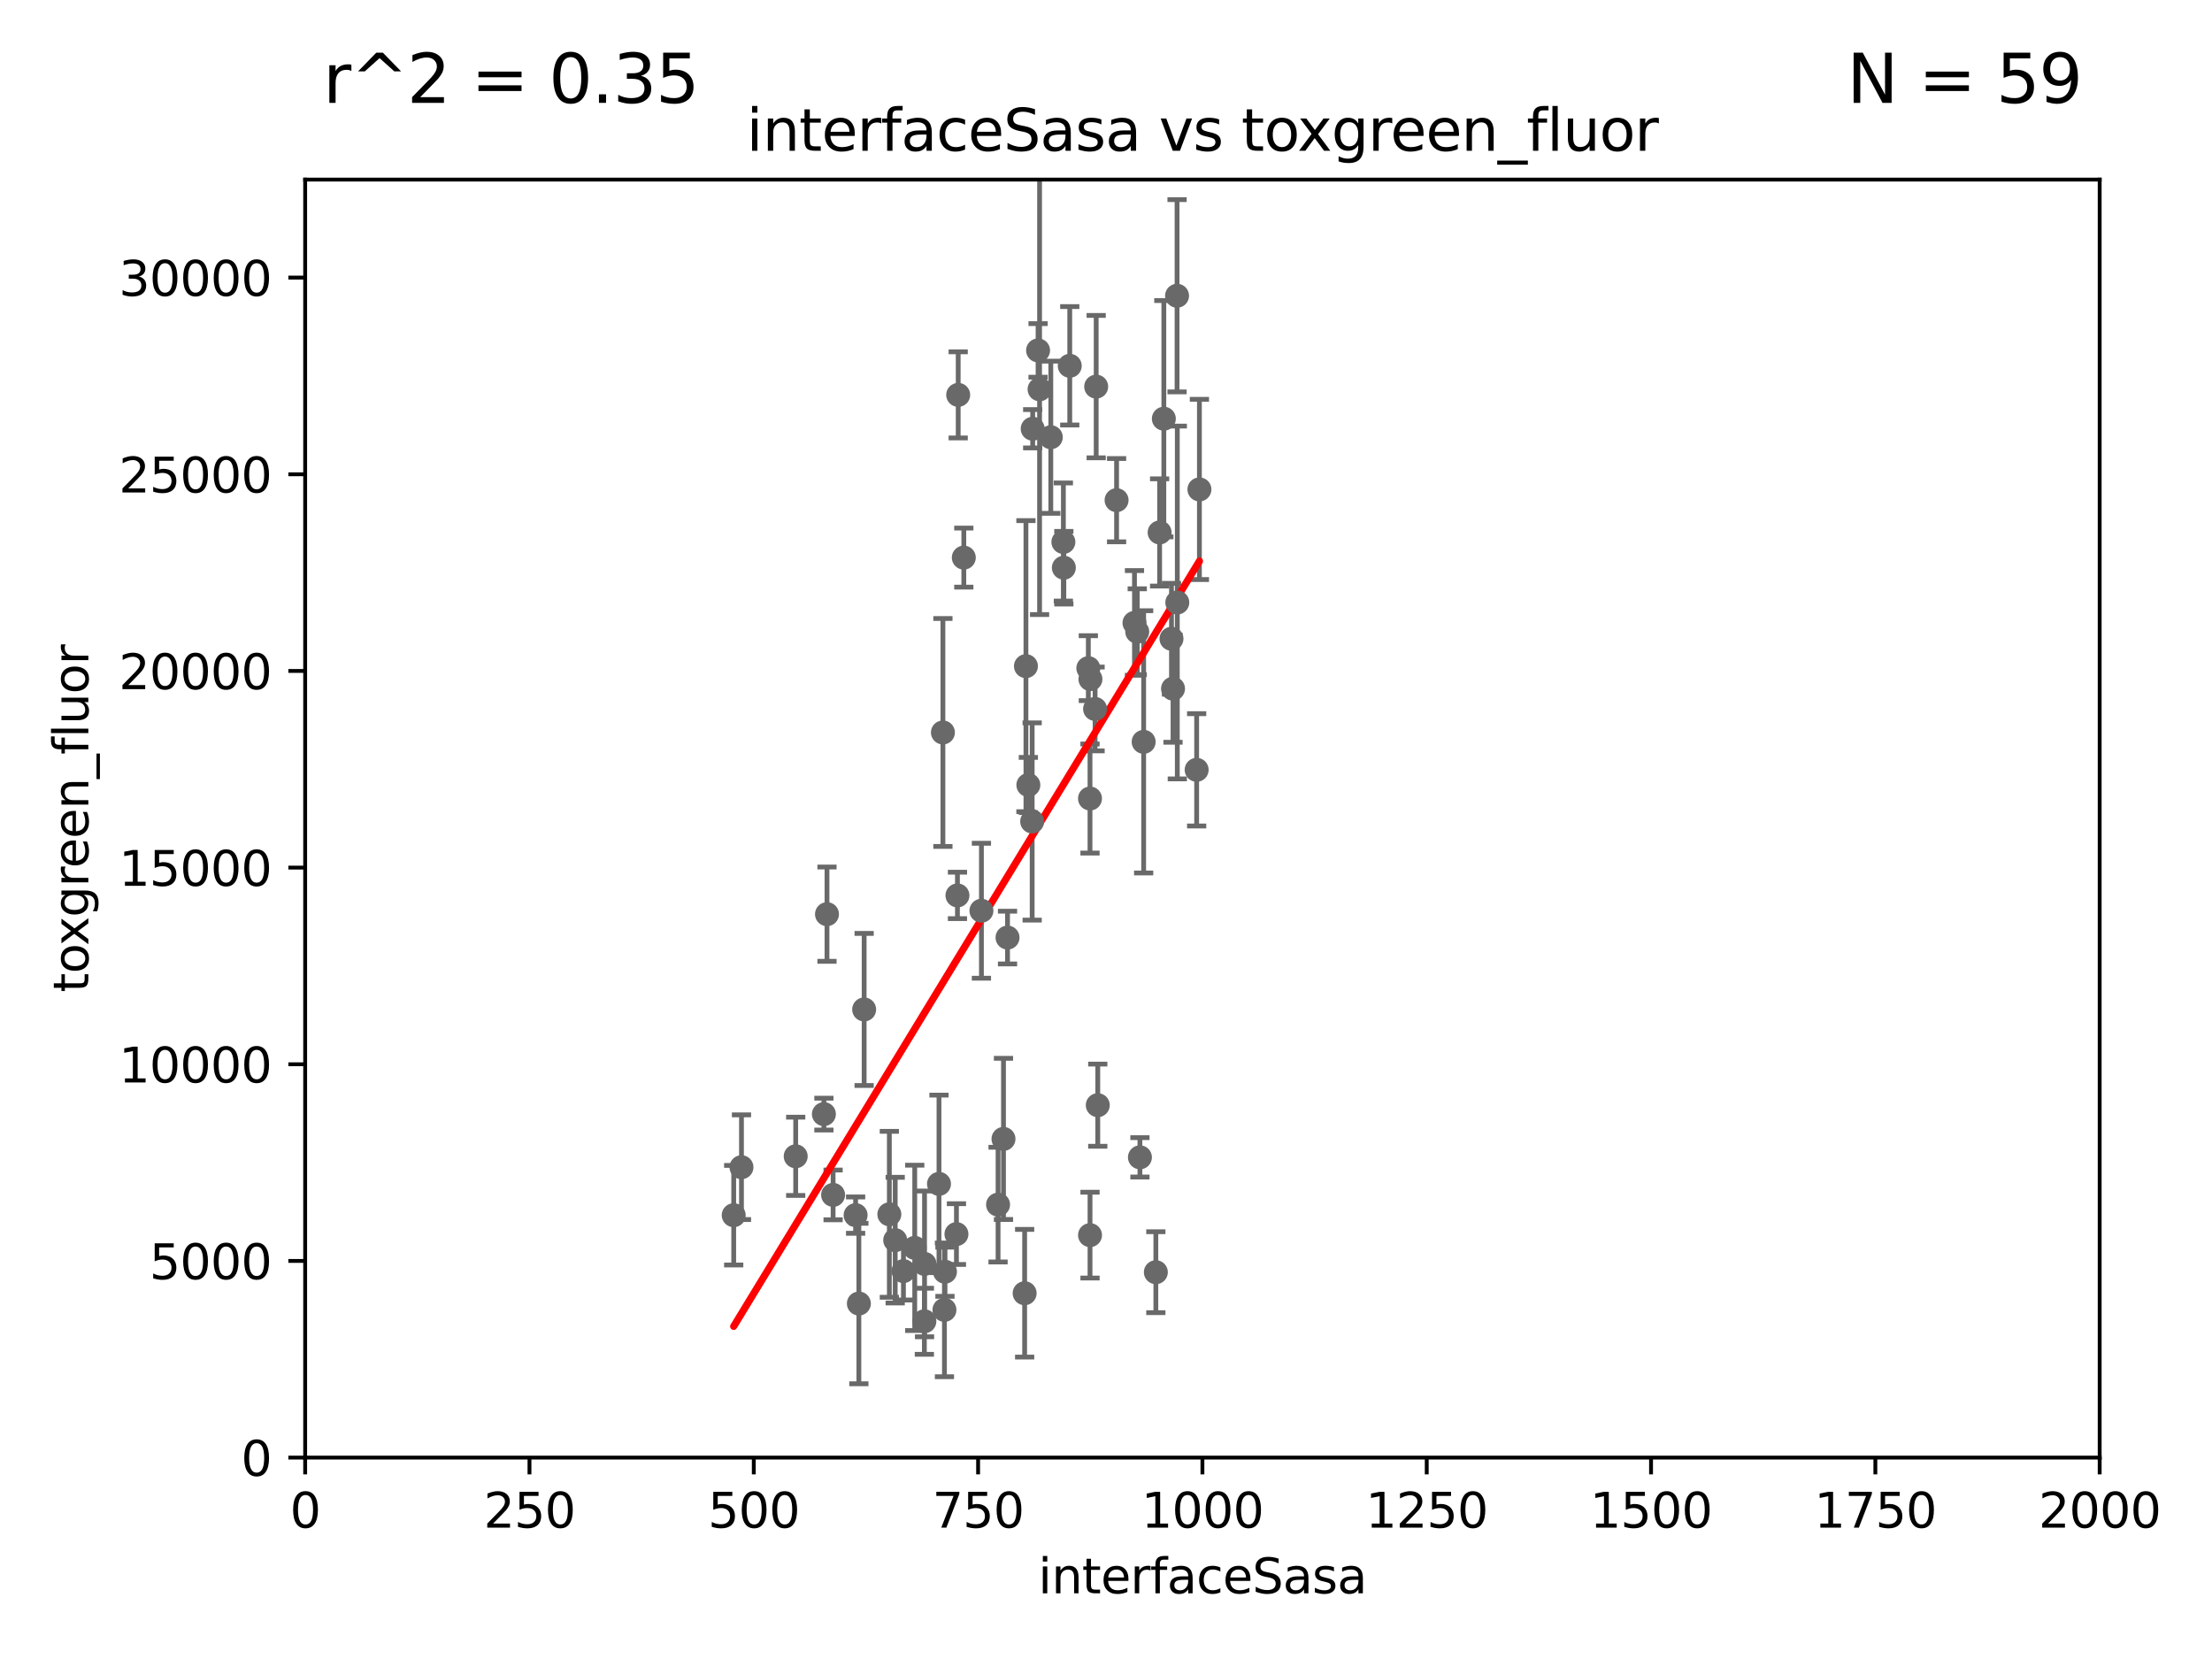 <?xml version="1.0" encoding="utf-8" standalone="no"?>
<!DOCTYPE svg PUBLIC "-//W3C//DTD SVG 1.1//EN"
  "http://www.w3.org/Graphics/SVG/1.1/DTD/svg11.dtd">
<svg xmlns:xlink="http://www.w3.org/1999/xlink" width="460.8pt" height="345.6pt" viewBox="0 0 460.8 345.6" xmlns="http://www.w3.org/2000/svg" version="1.1">
 <defs>
  <style type="text/css">*{stroke-linejoin: round; stroke-linecap: butt}</style>
 </defs>
 <g id="figure_1">
  <g id="patch_1">
   <path d="M 0 345.6 
L 460.8 345.6 
L 460.8 0 
L 0 0 
z
" style="fill: #ffffff"/>
  </g>
  <g id="axes_1">
   <g id="patch_2">
    <path d="M 63.571 303.64 
L 437.4 303.64 
L 437.4 37.411 
L 63.571 37.411 
z
" style="fill: #ffffff"/>
   </g>
   <g id="PathCollection_1">
    <defs>
     <path id="mb06c44e47b" d="M 0 1.118 
C 0.297 1.118 0.581 1 0.791 0.791 
C 1 0.581 1.118 0.297 1.118 0 
C 1.118 -0.297 1 -0.581 0.791 -0.791 
C 0.581 -1 0.297 -1.118 0 -1.118 
C -0.297 -1.118 -0.581 -1 -0.791 -0.791 
C -1 -0.581 -1.118 -0.297 -1.118 0 
C -1.118 0.297 -1 0.581 -0.791 0.791 
C -0.581 1 -0.297 1.118 0 1.118 
z
" style="stroke: #696969"/>
    </defs>
    <g clip-path="url(#p263ff6ae36)">
     <use xlink:href="#mb06c44e47b" x="245.254" y="125.509" style="fill: #696969; stroke: #696969"/>
     <use xlink:href="#mb06c44e47b" x="228.686" y="230.229" style="fill: #696969; stroke: #696969"/>
     <use xlink:href="#mb06c44e47b" x="227.071" y="257.301" style="fill: #696969; stroke: #696969"/>
     <use xlink:href="#mb06c44e47b" x="180.019" y="210.288" style="fill: #696969; stroke: #696969"/>
     <use xlink:href="#mb06c44e47b" x="237.467" y="241.093" style="fill: #696969; stroke: #696969"/>
     <use xlink:href="#mb06c44e47b" x="240.785" y="265.024" style="fill: #696969; stroke: #696969"/>
     <use xlink:href="#mb06c44e47b" x="152.845" y="253.149" style="fill: #696969; stroke: #696969"/>
     <use xlink:href="#mb06c44e47b" x="172.277" y="190.438" style="fill: #696969; stroke: #696969"/>
     <use xlink:href="#mb06c44e47b" x="213.452" y="269.406" style="fill: #696969; stroke: #696969"/>
     <use xlink:href="#mb06c44e47b" x="199.245" y="257.085" style="fill: #696969; stroke: #696969"/>
     <use xlink:href="#mb06c44e47b" x="178.239" y="253.133" style="fill: #696969; stroke: #696969"/>
     <use xlink:href="#mb06c44e47b" x="221.619" y="118.266" style="fill: #696969; stroke: #696969"/>
     <use xlink:href="#mb06c44e47b" x="196.746" y="272.869" style="fill: #696969; stroke: #696969"/>
     <use xlink:href="#mb06c44e47b" x="227.067" y="166.347" style="fill: #696969; stroke: #696969"/>
     <use xlink:href="#mb06c44e47b" x="196.854" y="264.925" style="fill: #696969; stroke: #696969"/>
     <use xlink:href="#mb06c44e47b" x="188.204" y="264.79" style="fill: #696969; stroke: #696969"/>
     <use xlink:href="#mb06c44e47b" x="236.334" y="129.766" style="fill: #696969; stroke: #696969"/>
     <use xlink:href="#mb06c44e47b" x="207.916" y="250.945" style="fill: #696969; stroke: #696969"/>
     <use xlink:href="#mb06c44e47b" x="192.565" y="275.246" style="fill: #696969; stroke: #696969"/>
     <use xlink:href="#mb06c44e47b" x="185.266" y="252.961" style="fill: #696969; stroke: #696969"/>
     <use xlink:href="#mb06c44e47b" x="195.608" y="246.624" style="fill: #696969; stroke: #696969"/>
     <use xlink:href="#mb06c44e47b" x="171.634" y="232.09" style="fill: #696969; stroke: #696969"/>
     <use xlink:href="#mb06c44e47b" x="192.598" y="263.297" style="fill: #696969; stroke: #696969"/>
     <use xlink:href="#mb06c44e47b" x="173.55" y="248.92" style="fill: #696969; stroke: #696969"/>
     <use xlink:href="#mb06c44e47b" x="186.488" y="258.348" style="fill: #696969; stroke: #696969"/>
     <use xlink:href="#mb06c44e47b" x="190.557" y="259.956" style="fill: #696969; stroke: #696969"/>
     <use xlink:href="#mb06c44e47b" x="178.918" y="271.55" style="fill: #696969; stroke: #696969"/>
     <use xlink:href="#mb06c44e47b" x="199.454" y="186.533" style="fill: #696969; stroke: #696969"/>
     <use xlink:href="#mb06c44e47b" x="165.759" y="240.88" style="fill: #696969; stroke: #696969"/>
     <use xlink:href="#mb06c44e47b" x="199.609" y="82.262" style="fill: #696969; stroke: #696969"/>
     <use xlink:href="#mb06c44e47b" x="228.125" y="147.686" style="fill: #696969; stroke: #696969"/>
     <use xlink:href="#mb06c44e47b" x="249.861" y="101.955" style="fill: #696969; stroke: #696969"/>
     <use xlink:href="#mb06c44e47b" x="245.202" y="61.614" style="fill: #696969; stroke: #696969"/>
     <use xlink:href="#mb06c44e47b" x="241.57" y="110.919" style="fill: #696969; stroke: #696969"/>
     <use xlink:href="#mb06c44e47b" x="249.284" y="160.369" style="fill: #696969; stroke: #696969"/>
     <use xlink:href="#mb06c44e47b" x="218.901" y="91.082" style="fill: #696969; stroke: #696969"/>
     <use xlink:href="#mb06c44e47b" x="226.719" y="139.191" style="fill: #696969; stroke: #696969"/>
     <use xlink:href="#mb06c44e47b" x="204.449" y="189.723" style="fill: #696969; stroke: #696969"/>
     <use xlink:href="#mb06c44e47b" x="238.245" y="154.541" style="fill: #696969; stroke: #696969"/>
     <use xlink:href="#mb06c44e47b" x="232.604" y="104.195" style="fill: #696969; stroke: #696969"/>
     <use xlink:href="#mb06c44e47b" x="213.721" y="138.771" style="fill: #696969; stroke: #696969"/>
     <use xlink:href="#mb06c44e47b" x="209.886" y="195.312" style="fill: #696969; stroke: #696969"/>
     <use xlink:href="#mb06c44e47b" x="242.45" y="87.224" style="fill: #696969; stroke: #696969"/>
     <use xlink:href="#mb06c44e47b" x="196.426" y="152.587" style="fill: #696969; stroke: #696969"/>
     <use xlink:href="#mb06c44e47b" x="244.362" y="143.465" style="fill: #696969; stroke: #696969"/>
     <use xlink:href="#mb06c44e47b" x="228.355" y="80.541" style="fill: #696969; stroke: #696969"/>
     <use xlink:href="#mb06c44e47b" x="227.159" y="141.474" style="fill: #696969; stroke: #696969"/>
     <use xlink:href="#mb06c44e47b" x="216.25" y="72.998" style="fill: #696969; stroke: #696969"/>
     <use xlink:href="#mb06c44e47b" x="236.908" y="131.6" style="fill: #696969; stroke: #696969"/>
     <use xlink:href="#mb06c44e47b" x="244.041" y="133.067" style="fill: #696969; stroke: #696969"/>
     <use xlink:href="#mb06c44e47b" x="200.779" y="116.159" style="fill: #696969; stroke: #696969"/>
     <use xlink:href="#mb06c44e47b" x="222.85" y="76.203" style="fill: #696969; stroke: #696969"/>
     <use xlink:href="#mb06c44e47b" x="216.563" y="81.098" style="fill: #696969; stroke: #696969"/>
     <use xlink:href="#mb06c44e47b" x="215.129" y="89.315" style="fill: #696969; stroke: #696969"/>
     <use xlink:href="#mb06c44e47b" x="215.019" y="171.128" style="fill: #696969; stroke: #696969"/>
     <use xlink:href="#mb06c44e47b" x="214.224" y="163.527" style="fill: #696969; stroke: #696969"/>
     <use xlink:href="#mb06c44e47b" x="209.045" y="237.254" style="fill: #696969; stroke: #696969"/>
     <use xlink:href="#mb06c44e47b" x="221.521" y="112.907" style="fill: #696969; stroke: #696969"/>
     <use xlink:href="#mb06c44e47b" x="154.462" y="243.15" style="fill: #696969; stroke: #696969"/>
    </g>
   </g>
   <g id="matplotlib.axis_1">
    <g id="xtick_1">
     <g id="line2d_1">
      <defs>
       <path id="mf3b5dba094" d="M 0 0 
L 0 3.5 
" style="stroke: #000000; stroke-width: 0.8"/>
      </defs>
      <g>
       <use xlink:href="#mf3b5dba094" x="63.571" y="303.64" style="stroke: #000000; stroke-width: 0.8"/>
      </g>
     </g>
     <g id="text_1">
      <!-- 0 -->
      <g transform="translate(60.39 318.238)scale(0.1 -0.1)">
       <defs>
        <path id="DejaVuSans-30" d="M 2034 4250 
Q 1547 4250 1301 3770 
Q 1056 3291 1056 2328 
Q 1056 1369 1301 889 
Q 1547 409 2034 409 
Q 2525 409 2770 889 
Q 3016 1369 3016 2328 
Q 3016 3291 2770 3770 
Q 2525 4250 2034 4250 
z
M 2034 4750 
Q 2819 4750 3233 4129 
Q 3647 3509 3647 2328 
Q 3647 1150 3233 529 
Q 2819 -91 2034 -91 
Q 1250 -91 836 529 
Q 422 1150 422 2328 
Q 422 3509 836 4129 
Q 1250 4750 2034 4750 
z
" transform="scale(0.016)"/>
       </defs>
       <use xlink:href="#DejaVuSans-30"/>
      </g>
     </g>
    </g>
    <g id="xtick_2">
     <g id="line2d_2">
      <g>
       <use xlink:href="#mf3b5dba094" x="110.3" y="303.64" style="stroke: #000000; stroke-width: 0.8"/>
      </g>
     </g>
     <g id="text_2">
      <!-- 250 -->
      <g transform="translate(100.756 318.238)scale(0.1 -0.1)">
       <defs>
        <path id="DejaVuSans-32" d="M 1228 531 
L 3431 531 
L 3431 0 
L 469 0 
L 469 531 
Q 828 903 1448 1529 
Q 2069 2156 2228 2338 
Q 2531 2678 2651 2914 
Q 2772 3150 2772 3378 
Q 2772 3750 2511 3984 
Q 2250 4219 1831 4219 
Q 1534 4219 1204 4116 
Q 875 4013 500 3803 
L 500 4441 
Q 881 4594 1212 4672 
Q 1544 4750 1819 4750 
Q 2544 4750 2975 4387 
Q 3406 4025 3406 3419 
Q 3406 3131 3298 2873 
Q 3191 2616 2906 2266 
Q 2828 2175 2409 1742 
Q 1991 1309 1228 531 
z
" transform="scale(0.016)"/>
        <path id="DejaVuSans-35" d="M 691 4666 
L 3169 4666 
L 3169 4134 
L 1269 4134 
L 1269 2991 
Q 1406 3038 1543 3061 
Q 1681 3084 1819 3084 
Q 2600 3084 3056 2656 
Q 3513 2228 3513 1497 
Q 3513 744 3044 326 
Q 2575 -91 1722 -91 
Q 1428 -91 1123 -41 
Q 819 9 494 109 
L 494 744 
Q 775 591 1075 516 
Q 1375 441 1709 441 
Q 2250 441 2565 725 
Q 2881 1009 2881 1497 
Q 2881 1984 2565 2268 
Q 2250 2553 1709 2553 
Q 1456 2553 1204 2497 
Q 953 2441 691 2322 
L 691 4666 
z
" transform="scale(0.016)"/>
       </defs>
       <use xlink:href="#DejaVuSans-32"/>
       <use xlink:href="#DejaVuSans-35" x="63.623"/>
       <use xlink:href="#DejaVuSans-30" x="127.246"/>
      </g>
     </g>
    </g>
    <g id="xtick_3">
     <g id="line2d_3">
      <g>
       <use xlink:href="#mf3b5dba094" x="157.028" y="303.64" style="stroke: #000000; stroke-width: 0.8"/>
      </g>
     </g>
     <g id="text_3">
      <!-- 500 -->
      <g transform="translate(147.485 318.238)scale(0.1 -0.1)">
       <use xlink:href="#DejaVuSans-35"/>
       <use xlink:href="#DejaVuSans-30" x="63.623"/>
       <use xlink:href="#DejaVuSans-30" x="127.246"/>
      </g>
     </g>
    </g>
    <g id="xtick_4">
     <g id="line2d_4">
      <g>
       <use xlink:href="#mf3b5dba094" x="203.757" y="303.64" style="stroke: #000000; stroke-width: 0.8"/>
      </g>
     </g>
     <g id="text_4">
      <!-- 750 -->
      <g transform="translate(194.213 318.238)scale(0.1 -0.1)">
       <defs>
        <path id="DejaVuSans-37" d="M 525 4666 
L 3525 4666 
L 3525 4397 
L 1831 0 
L 1172 0 
L 2766 4134 
L 525 4134 
L 525 4666 
z
" transform="scale(0.016)"/>
       </defs>
       <use xlink:href="#DejaVuSans-37"/>
       <use xlink:href="#DejaVuSans-35" x="63.623"/>
       <use xlink:href="#DejaVuSans-30" x="127.246"/>
      </g>
     </g>
    </g>
    <g id="xtick_5">
     <g id="line2d_5">
      <g>
       <use xlink:href="#mf3b5dba094" x="250.486" y="303.64" style="stroke: #000000; stroke-width: 0.8"/>
      </g>
     </g>
     <g id="text_5">
      <!-- 1000 -->
      <g transform="translate(237.761 318.238)scale(0.1 -0.1)">
       <defs>
        <path id="DejaVuSans-31" d="M 794 531 
L 1825 531 
L 1825 4091 
L 703 3866 
L 703 4441 
L 1819 4666 
L 2450 4666 
L 2450 531 
L 3481 531 
L 3481 0 
L 794 0 
L 794 531 
z
" transform="scale(0.016)"/>
       </defs>
       <use xlink:href="#DejaVuSans-31"/>
       <use xlink:href="#DejaVuSans-30" x="63.623"/>
       <use xlink:href="#DejaVuSans-30" x="127.246"/>
       <use xlink:href="#DejaVuSans-30" x="190.869"/>
      </g>
     </g>
    </g>
    <g id="xtick_6">
     <g id="line2d_6">
      <g>
       <use xlink:href="#mf3b5dba094" x="297.214" y="303.64" style="stroke: #000000; stroke-width: 0.8"/>
      </g>
     </g>
     <g id="text_6">
      <!-- 1250 -->
      <g transform="translate(284.489 318.238)scale(0.1 -0.1)">
       <use xlink:href="#DejaVuSans-31"/>
       <use xlink:href="#DejaVuSans-32" x="63.623"/>
       <use xlink:href="#DejaVuSans-35" x="127.246"/>
       <use xlink:href="#DejaVuSans-30" x="190.869"/>
      </g>
     </g>
    </g>
    <g id="xtick_7">
     <g id="line2d_7">
      <g>
       <use xlink:href="#mf3b5dba094" x="343.943" y="303.64" style="stroke: #000000; stroke-width: 0.8"/>
      </g>
     </g>
     <g id="text_7">
      <!-- 1500 -->
      <g transform="translate(331.218 318.238)scale(0.1 -0.1)">
       <use xlink:href="#DejaVuSans-31"/>
       <use xlink:href="#DejaVuSans-35" x="63.623"/>
       <use xlink:href="#DejaVuSans-30" x="127.246"/>
       <use xlink:href="#DejaVuSans-30" x="190.869"/>
      </g>
     </g>
    </g>
    <g id="xtick_8">
     <g id="line2d_8">
      <g>
       <use xlink:href="#mf3b5dba094" x="390.671" y="303.64" style="stroke: #000000; stroke-width: 0.8"/>
      </g>
     </g>
     <g id="text_8">
      <!-- 1750 -->
      <g transform="translate(377.946 318.238)scale(0.1 -0.1)">
       <use xlink:href="#DejaVuSans-31"/>
       <use xlink:href="#DejaVuSans-37" x="63.623"/>
       <use xlink:href="#DejaVuSans-35" x="127.246"/>
       <use xlink:href="#DejaVuSans-30" x="190.869"/>
      </g>
     </g>
    </g>
    <g id="xtick_9">
     <g id="line2d_9">
      <g>
       <use xlink:href="#mf3b5dba094" x="437.4" y="303.64" style="stroke: #000000; stroke-width: 0.8"/>
      </g>
     </g>
     <g id="text_9">
      <!-- 2000 -->
      <g transform="translate(424.675 318.238)scale(0.1 -0.1)">
       <use xlink:href="#DejaVuSans-32"/>
       <use xlink:href="#DejaVuSans-30" x="63.623"/>
       <use xlink:href="#DejaVuSans-30" x="127.246"/>
       <use xlink:href="#DejaVuSans-30" x="190.869"/>
      </g>
     </g>
    </g>
    <g id="text_10">
     <!-- interfaceSasa -->
     <g transform="translate(216.279 331.917)scale(0.1 -0.1)">
      <defs>
       <path id="DejaVuSans-69" d="M 603 3500 
L 1178 3500 
L 1178 0 
L 603 0 
L 603 3500 
z
M 603 4863 
L 1178 4863 
L 1178 4134 
L 603 4134 
L 603 4863 
z
" transform="scale(0.016)"/>
       <path id="DejaVuSans-6e" d="M 3513 2113 
L 3513 0 
L 2938 0 
L 2938 2094 
Q 2938 2591 2744 2837 
Q 2550 3084 2163 3084 
Q 1697 3084 1428 2787 
Q 1159 2491 1159 1978 
L 1159 0 
L 581 0 
L 581 3500 
L 1159 3500 
L 1159 2956 
Q 1366 3272 1645 3428 
Q 1925 3584 2291 3584 
Q 2894 3584 3203 3211 
Q 3513 2838 3513 2113 
z
" transform="scale(0.016)"/>
       <path id="DejaVuSans-74" d="M 1172 4494 
L 1172 3500 
L 2356 3500 
L 2356 3053 
L 1172 3053 
L 1172 1153 
Q 1172 725 1289 603 
Q 1406 481 1766 481 
L 2356 481 
L 2356 0 
L 1766 0 
Q 1100 0 847 248 
Q 594 497 594 1153 
L 594 3053 
L 172 3053 
L 172 3500 
L 594 3500 
L 594 4494 
L 1172 4494 
z
" transform="scale(0.016)"/>
       <path id="DejaVuSans-65" d="M 3597 1894 
L 3597 1613 
L 953 1613 
Q 991 1019 1311 708 
Q 1631 397 2203 397 
Q 2534 397 2845 478 
Q 3156 559 3463 722 
L 3463 178 
Q 3153 47 2828 -22 
Q 2503 -91 2169 -91 
Q 1331 -91 842 396 
Q 353 884 353 1716 
Q 353 2575 817 3079 
Q 1281 3584 2069 3584 
Q 2775 3584 3186 3129 
Q 3597 2675 3597 1894 
z
M 3022 2063 
Q 3016 2534 2758 2815 
Q 2500 3097 2075 3097 
Q 1594 3097 1305 2825 
Q 1016 2553 972 2059 
L 3022 2063 
z
" transform="scale(0.016)"/>
       <path id="DejaVuSans-72" d="M 2631 2963 
Q 2534 3019 2420 3045 
Q 2306 3072 2169 3072 
Q 1681 3072 1420 2755 
Q 1159 2438 1159 1844 
L 1159 0 
L 581 0 
L 581 3500 
L 1159 3500 
L 1159 2956 
Q 1341 3275 1631 3429 
Q 1922 3584 2338 3584 
Q 2397 3584 2469 3576 
Q 2541 3569 2628 3553 
L 2631 2963 
z
" transform="scale(0.016)"/>
       <path id="DejaVuSans-66" d="M 2375 4863 
L 2375 4384 
L 1825 4384 
Q 1516 4384 1395 4259 
Q 1275 4134 1275 3809 
L 1275 3500 
L 2222 3500 
L 2222 3053 
L 1275 3053 
L 1275 0 
L 697 0 
L 697 3053 
L 147 3053 
L 147 3500 
L 697 3500 
L 697 3744 
Q 697 4328 969 4595 
Q 1241 4863 1831 4863 
L 2375 4863 
z
" transform="scale(0.016)"/>
       <path id="DejaVuSans-61" d="M 2194 1759 
Q 1497 1759 1228 1600 
Q 959 1441 959 1056 
Q 959 750 1161 570 
Q 1363 391 1709 391 
Q 2188 391 2477 730 
Q 2766 1069 2766 1631 
L 2766 1759 
L 2194 1759 
z
M 3341 1997 
L 3341 0 
L 2766 0 
L 2766 531 
Q 2569 213 2275 61 
Q 1981 -91 1556 -91 
Q 1019 -91 701 211 
Q 384 513 384 1019 
Q 384 1609 779 1909 
Q 1175 2209 1959 2209 
L 2766 2209 
L 2766 2266 
Q 2766 2663 2505 2880 
Q 2244 3097 1772 3097 
Q 1472 3097 1187 3025 
Q 903 2953 641 2809 
L 641 3341 
Q 956 3463 1253 3523 
Q 1550 3584 1831 3584 
Q 2591 3584 2966 3190 
Q 3341 2797 3341 1997 
z
" transform="scale(0.016)"/>
       <path id="DejaVuSans-63" d="M 3122 3366 
L 3122 2828 
Q 2878 2963 2633 3030 
Q 2388 3097 2138 3097 
Q 1578 3097 1268 2742 
Q 959 2388 959 1747 
Q 959 1106 1268 751 
Q 1578 397 2138 397 
Q 2388 397 2633 464 
Q 2878 531 3122 666 
L 3122 134 
Q 2881 22 2623 -34 
Q 2366 -91 2075 -91 
Q 1284 -91 818 406 
Q 353 903 353 1747 
Q 353 2603 823 3093 
Q 1294 3584 2113 3584 
Q 2378 3584 2631 3529 
Q 2884 3475 3122 3366 
z
" transform="scale(0.016)"/>
       <path id="DejaVuSans-53" d="M 3425 4513 
L 3425 3897 
Q 3066 4069 2747 4153 
Q 2428 4238 2131 4238 
Q 1616 4238 1336 4038 
Q 1056 3838 1056 3469 
Q 1056 3159 1242 3001 
Q 1428 2844 1947 2747 
L 2328 2669 
Q 3034 2534 3370 2195 
Q 3706 1856 3706 1288 
Q 3706 609 3251 259 
Q 2797 -91 1919 -91 
Q 1588 -91 1214 -16 
Q 841 59 441 206 
L 441 856 
Q 825 641 1194 531 
Q 1563 422 1919 422 
Q 2459 422 2753 634 
Q 3047 847 3047 1241 
Q 3047 1584 2836 1778 
Q 2625 1972 2144 2069 
L 1759 2144 
Q 1053 2284 737 2584 
Q 422 2884 422 3419 
Q 422 4038 858 4394 
Q 1294 4750 2059 4750 
Q 2388 4750 2728 4690 
Q 3069 4631 3425 4513 
z
" transform="scale(0.016)"/>
       <path id="DejaVuSans-73" d="M 2834 3397 
L 2834 2853 
Q 2591 2978 2328 3040 
Q 2066 3103 1784 3103 
Q 1356 3103 1142 2972 
Q 928 2841 928 2578 
Q 928 2378 1081 2264 
Q 1234 2150 1697 2047 
L 1894 2003 
Q 2506 1872 2764 1633 
Q 3022 1394 3022 966 
Q 3022 478 2636 193 
Q 2250 -91 1575 -91 
Q 1294 -91 989 -36 
Q 684 19 347 128 
L 347 722 
Q 666 556 975 473 
Q 1284 391 1588 391 
Q 1994 391 2212 530 
Q 2431 669 2431 922 
Q 2431 1156 2273 1281 
Q 2116 1406 1581 1522 
L 1381 1569 
Q 847 1681 609 1914 
Q 372 2147 372 2553 
Q 372 3047 722 3315 
Q 1072 3584 1716 3584 
Q 2034 3584 2315 3537 
Q 2597 3491 2834 3397 
z
" transform="scale(0.016)"/>
      </defs>
      <use xlink:href="#DejaVuSans-69"/>
      <use xlink:href="#DejaVuSans-6e" x="27.783"/>
      <use xlink:href="#DejaVuSans-74" x="91.162"/>
      <use xlink:href="#DejaVuSans-65" x="130.371"/>
      <use xlink:href="#DejaVuSans-72" x="191.895"/>
      <use xlink:href="#DejaVuSans-66" x="233.008"/>
      <use xlink:href="#DejaVuSans-61" x="268.213"/>
      <use xlink:href="#DejaVuSans-63" x="329.492"/>
      <use xlink:href="#DejaVuSans-65" x="384.473"/>
      <use xlink:href="#DejaVuSans-53" x="445.996"/>
      <use xlink:href="#DejaVuSans-61" x="509.473"/>
      <use xlink:href="#DejaVuSans-73" x="570.752"/>
      <use xlink:href="#DejaVuSans-61" x="622.852"/>
     </g>
    </g>
   </g>
   <g id="matplotlib.axis_2">
    <g id="ytick_1">
     <g id="line2d_10">
      <defs>
       <path id="m0a521c7033" d="M 0 0 
L -3.5 0 
" style="stroke: #000000; stroke-width: 0.8"/>
      </defs>
      <g>
       <use xlink:href="#m0a521c7033" x="63.571" y="303.64" style="stroke: #000000; stroke-width: 0.8"/>
      </g>
     </g>
     <g id="text_11">
      <!-- 0 -->
      <g transform="translate(50.209 307.439)scale(0.1 -0.1)">
       <use xlink:href="#DejaVuSans-30"/>
      </g>
     </g>
    </g>
    <g id="ytick_2">
     <g id="line2d_11">
      <g>
       <use xlink:href="#m0a521c7033" x="63.571" y="262.671" style="stroke: #000000; stroke-width: 0.8"/>
      </g>
     </g>
     <g id="text_12">
      <!-- 5000 -->
      <g transform="translate(31.121 266.471)scale(0.1 -0.1)">
       <use xlink:href="#DejaVuSans-35"/>
       <use xlink:href="#DejaVuSans-30" x="63.623"/>
       <use xlink:href="#DejaVuSans-30" x="127.246"/>
       <use xlink:href="#DejaVuSans-30" x="190.869"/>
      </g>
     </g>
    </g>
    <g id="ytick_3">
     <g id="line2d_12">
      <g>
       <use xlink:href="#m0a521c7033" x="63.571" y="221.703" style="stroke: #000000; stroke-width: 0.8"/>
      </g>
     </g>
     <g id="text_13">
      <!-- 10000 -->
      <g transform="translate(24.759 225.502)scale(0.1 -0.1)">
       <use xlink:href="#DejaVuSans-31"/>
       <use xlink:href="#DejaVuSans-30" x="63.623"/>
       <use xlink:href="#DejaVuSans-30" x="127.246"/>
       <use xlink:href="#DejaVuSans-30" x="190.869"/>
       <use xlink:href="#DejaVuSans-30" x="254.492"/>
      </g>
     </g>
    </g>
    <g id="ytick_4">
     <g id="line2d_13">
      <g>
       <use xlink:href="#m0a521c7033" x="63.571" y="180.734" style="stroke: #000000; stroke-width: 0.8"/>
      </g>
     </g>
     <g id="text_14">
      <!-- 15000 -->
      <g transform="translate(24.759 184.533)scale(0.1 -0.1)">
       <use xlink:href="#DejaVuSans-31"/>
       <use xlink:href="#DejaVuSans-35" x="63.623"/>
       <use xlink:href="#DejaVuSans-30" x="127.246"/>
       <use xlink:href="#DejaVuSans-30" x="190.869"/>
       <use xlink:href="#DejaVuSans-30" x="254.492"/>
      </g>
     </g>
    </g>
    <g id="ytick_5">
     <g id="line2d_14">
      <g>
       <use xlink:href="#m0a521c7033" x="63.571" y="139.765" style="stroke: #000000; stroke-width: 0.8"/>
      </g>
     </g>
     <g id="text_15">
      <!-- 20000 -->
      <g transform="translate(24.759 143.565)scale(0.1 -0.1)">
       <use xlink:href="#DejaVuSans-32"/>
       <use xlink:href="#DejaVuSans-30" x="63.623"/>
       <use xlink:href="#DejaVuSans-30" x="127.246"/>
       <use xlink:href="#DejaVuSans-30" x="190.869"/>
       <use xlink:href="#DejaVuSans-30" x="254.492"/>
      </g>
     </g>
    </g>
    <g id="ytick_6">
     <g id="line2d_15">
      <g>
       <use xlink:href="#m0a521c7033" x="63.571" y="98.797" style="stroke: #000000; stroke-width: 0.8"/>
      </g>
     </g>
     <g id="text_16">
      <!-- 25000 -->
      <g transform="translate(24.759 102.596)scale(0.1 -0.1)">
       <use xlink:href="#DejaVuSans-32"/>
       <use xlink:href="#DejaVuSans-35" x="63.623"/>
       <use xlink:href="#DejaVuSans-30" x="127.246"/>
       <use xlink:href="#DejaVuSans-30" x="190.869"/>
       <use xlink:href="#DejaVuSans-30" x="254.492"/>
      </g>
     </g>
    </g>
    <g id="ytick_7">
     <g id="line2d_16">
      <g>
       <use xlink:href="#m0a521c7033" x="63.571" y="57.828" style="stroke: #000000; stroke-width: 0.8"/>
      </g>
     </g>
     <g id="text_17">
      <!-- 30000 -->
      <g transform="translate(24.759 61.627)scale(0.1 -0.1)">
       <defs>
        <path id="DejaVuSans-33" d="M 2597 2516 
Q 3050 2419 3304 2112 
Q 3559 1806 3559 1356 
Q 3559 666 3084 287 
Q 2609 -91 1734 -91 
Q 1441 -91 1130 -33 
Q 819 25 488 141 
L 488 750 
Q 750 597 1062 519 
Q 1375 441 1716 441 
Q 2309 441 2620 675 
Q 2931 909 2931 1356 
Q 2931 1769 2642 2001 
Q 2353 2234 1838 2234 
L 1294 2234 
L 1294 2753 
L 1863 2753 
Q 2328 2753 2575 2939 
Q 2822 3125 2822 3475 
Q 2822 3834 2567 4026 
Q 2313 4219 1838 4219 
Q 1578 4219 1281 4162 
Q 984 4106 628 3988 
L 628 4550 
Q 988 4650 1302 4700 
Q 1616 4750 1894 4750 
Q 2613 4750 3031 4423 
Q 3450 4097 3450 3541 
Q 3450 3153 3228 2886 
Q 3006 2619 2597 2516 
z
" transform="scale(0.016)"/>
       </defs>
       <use xlink:href="#DejaVuSans-33"/>
       <use xlink:href="#DejaVuSans-30" x="63.623"/>
       <use xlink:href="#DejaVuSans-30" x="127.246"/>
       <use xlink:href="#DejaVuSans-30" x="190.869"/>
       <use xlink:href="#DejaVuSans-30" x="254.492"/>
      </g>
     </g>
    </g>
    <g id="text_18">
     <!-- toxgreen_fluor -->
     <g transform="translate(18.401 206.72)rotate(-90)scale(0.1 -0.1)">
      <defs>
       <path id="DejaVuSans-6f" d="M 1959 3097 
Q 1497 3097 1228 2736 
Q 959 2375 959 1747 
Q 959 1119 1226 758 
Q 1494 397 1959 397 
Q 2419 397 2687 759 
Q 2956 1122 2956 1747 
Q 2956 2369 2687 2733 
Q 2419 3097 1959 3097 
z
M 1959 3584 
Q 2709 3584 3137 3096 
Q 3566 2609 3566 1747 
Q 3566 888 3137 398 
Q 2709 -91 1959 -91 
Q 1206 -91 779 398 
Q 353 888 353 1747 
Q 353 2609 779 3096 
Q 1206 3584 1959 3584 
z
" transform="scale(0.016)"/>
       <path id="DejaVuSans-78" d="M 3513 3500 
L 2247 1797 
L 3578 0 
L 2900 0 
L 1881 1375 
L 863 0 
L 184 0 
L 1544 1831 
L 300 3500 
L 978 3500 
L 1906 2253 
L 2834 3500 
L 3513 3500 
z
" transform="scale(0.016)"/>
       <path id="DejaVuSans-67" d="M 2906 1791 
Q 2906 2416 2648 2759 
Q 2391 3103 1925 3103 
Q 1463 3103 1205 2759 
Q 947 2416 947 1791 
Q 947 1169 1205 825 
Q 1463 481 1925 481 
Q 2391 481 2648 825 
Q 2906 1169 2906 1791 
z
M 3481 434 
Q 3481 -459 3084 -895 
Q 2688 -1331 1869 -1331 
Q 1566 -1331 1297 -1286 
Q 1028 -1241 775 -1147 
L 775 -588 
Q 1028 -725 1275 -790 
Q 1522 -856 1778 -856 
Q 2344 -856 2625 -561 
Q 2906 -266 2906 331 
L 2906 616 
Q 2728 306 2450 153 
Q 2172 0 1784 0 
Q 1141 0 747 490 
Q 353 981 353 1791 
Q 353 2603 747 3093 
Q 1141 3584 1784 3584 
Q 2172 3584 2450 3431 
Q 2728 3278 2906 2969 
L 2906 3500 
L 3481 3500 
L 3481 434 
z
" transform="scale(0.016)"/>
       <path id="DejaVuSans-5f" d="M 3263 -1063 
L 3263 -1509 
L -63 -1509 
L -63 -1063 
L 3263 -1063 
z
" transform="scale(0.016)"/>
       <path id="DejaVuSans-6c" d="M 603 4863 
L 1178 4863 
L 1178 0 
L 603 0 
L 603 4863 
z
" transform="scale(0.016)"/>
       <path id="DejaVuSans-75" d="M 544 1381 
L 544 3500 
L 1119 3500 
L 1119 1403 
Q 1119 906 1312 657 
Q 1506 409 1894 409 
Q 2359 409 2629 706 
Q 2900 1003 2900 1516 
L 2900 3500 
L 3475 3500 
L 3475 0 
L 2900 0 
L 2900 538 
Q 2691 219 2414 64 
Q 2138 -91 1772 -91 
Q 1169 -91 856 284 
Q 544 659 544 1381 
z
M 1991 3584 
L 1991 3584 
z
" transform="scale(0.016)"/>
      </defs>
      <use xlink:href="#DejaVuSans-74"/>
      <use xlink:href="#DejaVuSans-6f" x="39.209"/>
      <use xlink:href="#DejaVuSans-78" x="97.266"/>
      <use xlink:href="#DejaVuSans-67" x="156.445"/>
      <use xlink:href="#DejaVuSans-72" x="219.922"/>
      <use xlink:href="#DejaVuSans-65" x="258.785"/>
      <use xlink:href="#DejaVuSans-65" x="320.309"/>
      <use xlink:href="#DejaVuSans-6e" x="381.832"/>
      <use xlink:href="#DejaVuSans-5f" x="445.211"/>
      <use xlink:href="#DejaVuSans-66" x="495.211"/>
      <use xlink:href="#DejaVuSans-6c" x="530.416"/>
      <use xlink:href="#DejaVuSans-75" x="558.199"/>
      <use xlink:href="#DejaVuSans-6f" x="621.578"/>
      <use xlink:href="#DejaVuSans-72" x="682.76"/>
     </g>
    </g>
   </g>
   <g id="LineCollection_1">
    <path d="M 245.254 162.255 
L 245.254 88.762 
" clip-path="url(#p263ff6ae36)" style="fill: none; stroke: #696969"/>
    <path d="M 228.686 238.785 
L 228.686 221.673 
" clip-path="url(#p263ff6ae36)" style="fill: none; stroke: #696969"/>
    <path d="M 227.071 266.241 
L 227.071 248.361 
" clip-path="url(#p263ff6ae36)" style="fill: none; stroke: #696969"/>
    <path d="M 180.019 226.132 
L 180.019 194.444 
" clip-path="url(#p263ff6ae36)" style="fill: none; stroke: #696969"/>
    <path d="M 237.467 245.196 
L 237.467 236.99 
" clip-path="url(#p263ff6ae36)" style="fill: none; stroke: #696969"/>
    <path d="M 240.785 273.454 
L 240.785 256.593 
" clip-path="url(#p263ff6ae36)" style="fill: none; stroke: #696969"/>
    <path d="M 152.845 263.523 
L 152.845 242.776 
" clip-path="url(#p263ff6ae36)" style="fill: none; stroke: #696969"/>
    <path d="M 172.277 200.257 
L 172.277 180.619 
" clip-path="url(#p263ff6ae36)" style="fill: none; stroke: #696969"/>
    <path d="M 213.452 282.706 
L 213.452 256.106 
" clip-path="url(#p263ff6ae36)" style="fill: none; stroke: #696969"/>
    <path d="M 199.245 263.413 
L 199.245 250.757 
" clip-path="url(#p263ff6ae36)" style="fill: none; stroke: #696969"/>
    <path d="M 178.239 256.918 
L 178.239 249.349 
" clip-path="url(#p263ff6ae36)" style="fill: none; stroke: #696969"/>
    <path d="M 221.619 125.834 
L 221.619 110.698 
" clip-path="url(#p263ff6ae36)" style="fill: none; stroke: #696969"/>
    <path d="M 196.746 286.796 
L 196.746 258.942 
" clip-path="url(#p263ff6ae36)" style="fill: none; stroke: #696969"/>
    <path d="M 227.067 177.709 
L 227.067 154.985 
" clip-path="url(#p263ff6ae36)" style="fill: none; stroke: #696969"/>
    <path d="M 196.854 270.044 
L 196.854 259.806 
" clip-path="url(#p263ff6ae36)" style="fill: none; stroke: #696969"/>
    <path d="M 188.204 270.816 
L 188.204 258.763 
" clip-path="url(#p263ff6ae36)" style="fill: none; stroke: #696969"/>
    <path d="M 236.334 140.669 
L 236.334 118.863 
" clip-path="url(#p263ff6ae36)" style="fill: none; stroke: #696969"/>
    <path d="M 207.916 262.891 
L 207.916 238.999 
" clip-path="url(#p263ff6ae36)" style="fill: none; stroke: #696969"/>
    <path d="M 192.565 282.127 
L 192.565 268.365 
" clip-path="url(#p263ff6ae36)" style="fill: none; stroke: #696969"/>
    <path d="M 185.266 270.246 
L 185.266 235.677 
" clip-path="url(#p263ff6ae36)" style="fill: none; stroke: #696969"/>
    <path d="M 195.608 265.118 
L 195.608 228.129 
" clip-path="url(#p263ff6ae36)" style="fill: none; stroke: #696969"/>
    <path d="M 171.634 235.405 
L 171.634 228.775 
" clip-path="url(#p263ff6ae36)" style="fill: none; stroke: #696969"/>
    <path d="M 192.598 278.478 
L 192.598 248.116 
" clip-path="url(#p263ff6ae36)" style="fill: none; stroke: #696969"/>
    <path d="M 173.55 254.105 
L 173.55 243.736 
" clip-path="url(#p263ff6ae36)" style="fill: none; stroke: #696969"/>
    <path d="M 186.488 271.439 
L 186.488 245.257 
" clip-path="url(#p263ff6ae36)" style="fill: none; stroke: #696969"/>
    <path d="M 190.557 277.177 
L 190.557 242.735 
" clip-path="url(#p263ff6ae36)" style="fill: none; stroke: #696969"/>
    <path d="M 178.918 288.266 
L 178.918 254.833 
" clip-path="url(#p263ff6ae36)" style="fill: none; stroke: #696969"/>
    <path d="M 199.454 191.37 
L 199.454 181.696 
" clip-path="url(#p263ff6ae36)" style="fill: none; stroke: #696969"/>
    <path d="M 165.759 249.035 
L 165.759 232.726 
" clip-path="url(#p263ff6ae36)" style="fill: none; stroke: #696969"/>
    <path d="M 199.609 91.234 
L 199.609 73.289 
" clip-path="url(#p263ff6ae36)" style="fill: none; stroke: #696969"/>
    <path d="M 228.125 156.417 
L 228.125 138.955 
" clip-path="url(#p263ff6ae36)" style="fill: none; stroke: #696969"/>
    <path d="M 249.861 120.729 
L 249.861 83.18 
" clip-path="url(#p263ff6ae36)" style="fill: none; stroke: #696969"/>
    <path d="M 245.202 81.635 
L 245.202 41.592 
" clip-path="url(#p263ff6ae36)" style="fill: none; stroke: #696969"/>
    <path d="M 241.57 122.089 
L 241.57 99.75 
" clip-path="url(#p263ff6ae36)" style="fill: none; stroke: #696969"/>
    <path d="M 249.284 172.068 
L 249.284 148.671 
" clip-path="url(#p263ff6ae36)" style="fill: none; stroke: #696969"/>
    <path d="M 218.901 106.933 
L 218.901 75.23 
" clip-path="url(#p263ff6ae36)" style="fill: none; stroke: #696969"/>
    <path d="M 226.719 145.954 
L 226.719 132.427 
" clip-path="url(#p263ff6ae36)" style="fill: none; stroke: #696969"/>
    <path d="M 204.449 203.775 
L 204.449 175.67 
" clip-path="url(#p263ff6ae36)" style="fill: none; stroke: #696969"/>
    <path d="M 238.245 181.855 
L 238.245 127.226 
" clip-path="url(#p263ff6ae36)" style="fill: none; stroke: #696969"/>
    <path d="M 232.604 112.869 
L 232.604 95.521 
" clip-path="url(#p263ff6ae36)" style="fill: none; stroke: #696969"/>
    <path d="M 213.721 169.09 
L 213.721 108.452 
" clip-path="url(#p263ff6ae36)" style="fill: none; stroke: #696969"/>
    <path d="M 209.886 200.808 
L 209.886 189.816 
" clip-path="url(#p263ff6ae36)" style="fill: none; stroke: #696969"/>
    <path d="M 242.45 111.836 
L 242.45 62.613 
" clip-path="url(#p263ff6ae36)" style="fill: none; stroke: #696969"/>
    <path d="M 196.426 176.329 
L 196.426 128.846 
" clip-path="url(#p263ff6ae36)" style="fill: none; stroke: #696969"/>
    <path d="M 244.362 154.63 
L 244.362 132.301 
" clip-path="url(#p263ff6ae36)" style="fill: none; stroke: #696969"/>
    <path d="M 228.355 95.371 
L 228.355 65.712 
" clip-path="url(#p263ff6ae36)" style="fill: none; stroke: #696969"/>
    <path d="M 227.159 142.034 
L 227.159 140.914 
" clip-path="url(#p263ff6ae36)" style="fill: none; stroke: #696969"/>
    <path d="M 216.25 78.578 
L 216.25 67.418 
" clip-path="url(#p263ff6ae36)" style="fill: none; stroke: #696969"/>
    <path d="M 236.908 140.539 
L 236.908 122.66 
" clip-path="url(#p263ff6ae36)" style="fill: none; stroke: #696969"/>
    <path d="M 244.041 144.611 
L 244.041 121.524 
" clip-path="url(#p263ff6ae36)" style="fill: none; stroke: #696969"/>
    <path d="M 200.779 122.307 
L 200.779 110.011 
" clip-path="url(#p263ff6ae36)" style="fill: none; stroke: #696969"/>
    <path d="M 222.85 88.537 
L 222.85 63.869 
" clip-path="url(#p263ff6ae36)" style="fill: none; stroke: #696969"/>
    <path d="M 216.563 128.025 
L 216.563 34.171 
" clip-path="url(#p263ff6ae36)" style="fill: none; stroke: #696969"/>
    <path d="M 215.129 93.312 
L 215.129 85.319 
" clip-path="url(#p263ff6ae36)" style="fill: none; stroke: #696969"/>
    <path d="M 215.019 191.672 
L 215.019 150.583 
" clip-path="url(#p263ff6ae36)" style="fill: none; stroke: #696969"/>
    <path d="M 214.224 169.267 
L 214.224 157.787 
" clip-path="url(#p263ff6ae36)" style="fill: none; stroke: #696969"/>
    <path d="M 209.045 254.043 
L 209.045 220.465 
" clip-path="url(#p263ff6ae36)" style="fill: none; stroke: #696969"/>
    <path d="M 221.521 125.21 
L 221.521 100.604 
" clip-path="url(#p263ff6ae36)" style="fill: none; stroke: #696969"/>
    <path d="M 154.462 254.054 
L 154.462 232.245 
" clip-path="url(#p263ff6ae36)" style="fill: none; stroke: #696969"/>
   </g>
   <g id="line2d_17">
    <defs>
     <path id="ma5fbc2841b" d="M 2 0 
L -2 -0 
" style="stroke: #696969"/>
    </defs>
    <g clip-path="url(#p263ff6ae36)">
     <use xlink:href="#ma5fbc2841b" x="245.254" y="162.255" style="fill: #696969; stroke: #696969"/>
     <use xlink:href="#ma5fbc2841b" x="228.686" y="238.785" style="fill: #696969; stroke: #696969"/>
     <use xlink:href="#ma5fbc2841b" x="227.071" y="266.241" style="fill: #696969; stroke: #696969"/>
     <use xlink:href="#ma5fbc2841b" x="180.019" y="226.132" style="fill: #696969; stroke: #696969"/>
     <use xlink:href="#ma5fbc2841b" x="237.467" y="245.196" style="fill: #696969; stroke: #696969"/>
     <use xlink:href="#ma5fbc2841b" x="240.785" y="273.454" style="fill: #696969; stroke: #696969"/>
     <use xlink:href="#ma5fbc2841b" x="152.845" y="263.523" style="fill: #696969; stroke: #696969"/>
     <use xlink:href="#ma5fbc2841b" x="172.277" y="200.257" style="fill: #696969; stroke: #696969"/>
     <use xlink:href="#ma5fbc2841b" x="213.452" y="282.706" style="fill: #696969; stroke: #696969"/>
     <use xlink:href="#ma5fbc2841b" x="199.245" y="263.413" style="fill: #696969; stroke: #696969"/>
     <use xlink:href="#ma5fbc2841b" x="178.239" y="256.918" style="fill: #696969; stroke: #696969"/>
     <use xlink:href="#ma5fbc2841b" x="221.619" y="125.834" style="fill: #696969; stroke: #696969"/>
     <use xlink:href="#ma5fbc2841b" x="196.746" y="286.796" style="fill: #696969; stroke: #696969"/>
     <use xlink:href="#ma5fbc2841b" x="227.067" y="177.709" style="fill: #696969; stroke: #696969"/>
     <use xlink:href="#ma5fbc2841b" x="196.854" y="270.044" style="fill: #696969; stroke: #696969"/>
     <use xlink:href="#ma5fbc2841b" x="188.204" y="270.816" style="fill: #696969; stroke: #696969"/>
     <use xlink:href="#ma5fbc2841b" x="236.334" y="140.669" style="fill: #696969; stroke: #696969"/>
     <use xlink:href="#ma5fbc2841b" x="207.916" y="262.891" style="fill: #696969; stroke: #696969"/>
     <use xlink:href="#ma5fbc2841b" x="192.565" y="282.127" style="fill: #696969; stroke: #696969"/>
     <use xlink:href="#ma5fbc2841b" x="185.266" y="270.246" style="fill: #696969; stroke: #696969"/>
     <use xlink:href="#ma5fbc2841b" x="195.608" y="265.118" style="fill: #696969; stroke: #696969"/>
     <use xlink:href="#ma5fbc2841b" x="171.634" y="235.405" style="fill: #696969; stroke: #696969"/>
     <use xlink:href="#ma5fbc2841b" x="192.598" y="278.478" style="fill: #696969; stroke: #696969"/>
     <use xlink:href="#ma5fbc2841b" x="173.55" y="254.105" style="fill: #696969; stroke: #696969"/>
     <use xlink:href="#ma5fbc2841b" x="186.488" y="271.439" style="fill: #696969; stroke: #696969"/>
     <use xlink:href="#ma5fbc2841b" x="190.557" y="277.177" style="fill: #696969; stroke: #696969"/>
     <use xlink:href="#ma5fbc2841b" x="178.918" y="288.266" style="fill: #696969; stroke: #696969"/>
     <use xlink:href="#ma5fbc2841b" x="199.454" y="191.37" style="fill: #696969; stroke: #696969"/>
     <use xlink:href="#ma5fbc2841b" x="165.759" y="249.035" style="fill: #696969; stroke: #696969"/>
     <use xlink:href="#ma5fbc2841b" x="199.609" y="91.234" style="fill: #696969; stroke: #696969"/>
     <use xlink:href="#ma5fbc2841b" x="228.125" y="156.417" style="fill: #696969; stroke: #696969"/>
     <use xlink:href="#ma5fbc2841b" x="249.861" y="120.729" style="fill: #696969; stroke: #696969"/>
     <use xlink:href="#ma5fbc2841b" x="245.202" y="81.635" style="fill: #696969; stroke: #696969"/>
     <use xlink:href="#ma5fbc2841b" x="241.57" y="122.089" style="fill: #696969; stroke: #696969"/>
     <use xlink:href="#ma5fbc2841b" x="249.284" y="172.068" style="fill: #696969; stroke: #696969"/>
     <use xlink:href="#ma5fbc2841b" x="218.901" y="106.933" style="fill: #696969; stroke: #696969"/>
     <use xlink:href="#ma5fbc2841b" x="226.719" y="145.954" style="fill: #696969; stroke: #696969"/>
     <use xlink:href="#ma5fbc2841b" x="204.449" y="203.775" style="fill: #696969; stroke: #696969"/>
     <use xlink:href="#ma5fbc2841b" x="238.245" y="181.855" style="fill: #696969; stroke: #696969"/>
     <use xlink:href="#ma5fbc2841b" x="232.604" y="112.869" style="fill: #696969; stroke: #696969"/>
     <use xlink:href="#ma5fbc2841b" x="213.721" y="169.09" style="fill: #696969; stroke: #696969"/>
     <use xlink:href="#ma5fbc2841b" x="209.886" y="200.808" style="fill: #696969; stroke: #696969"/>
     <use xlink:href="#ma5fbc2841b" x="242.45" y="111.836" style="fill: #696969; stroke: #696969"/>
     <use xlink:href="#ma5fbc2841b" x="196.426" y="176.329" style="fill: #696969; stroke: #696969"/>
     <use xlink:href="#ma5fbc2841b" x="244.362" y="154.63" style="fill: #696969; stroke: #696969"/>
     <use xlink:href="#ma5fbc2841b" x="228.355" y="95.371" style="fill: #696969; stroke: #696969"/>
     <use xlink:href="#ma5fbc2841b" x="227.159" y="142.034" style="fill: #696969; stroke: #696969"/>
     <use xlink:href="#ma5fbc2841b" x="216.25" y="78.578" style="fill: #696969; stroke: #696969"/>
     <use xlink:href="#ma5fbc2841b" x="236.908" y="140.539" style="fill: #696969; stroke: #696969"/>
     <use xlink:href="#ma5fbc2841b" x="244.041" y="144.611" style="fill: #696969; stroke: #696969"/>
     <use xlink:href="#ma5fbc2841b" x="200.779" y="122.307" style="fill: #696969; stroke: #696969"/>
     <use xlink:href="#ma5fbc2841b" x="222.85" y="88.537" style="fill: #696969; stroke: #696969"/>
     <use xlink:href="#ma5fbc2841b" x="216.563" y="128.025" style="fill: #696969; stroke: #696969"/>
     <use xlink:href="#ma5fbc2841b" x="215.129" y="93.312" style="fill: #696969; stroke: #696969"/>
     <use xlink:href="#ma5fbc2841b" x="215.019" y="191.672" style="fill: #696969; stroke: #696969"/>
     <use xlink:href="#ma5fbc2841b" x="214.224" y="169.267" style="fill: #696969; stroke: #696969"/>
     <use xlink:href="#ma5fbc2841b" x="209.045" y="254.043" style="fill: #696969; stroke: #696969"/>
     <use xlink:href="#ma5fbc2841b" x="221.521" y="125.21" style="fill: #696969; stroke: #696969"/>
     <use xlink:href="#ma5fbc2841b" x="154.462" y="254.054" style="fill: #696969; stroke: #696969"/>
    </g>
   </g>
   <g id="line2d_18">
    <g clip-path="url(#p263ff6ae36)">
     <use xlink:href="#ma5fbc2841b" x="245.254" y="88.762" style="fill: #696969; stroke: #696969"/>
     <use xlink:href="#ma5fbc2841b" x="228.686" y="221.673" style="fill: #696969; stroke: #696969"/>
     <use xlink:href="#ma5fbc2841b" x="227.071" y="248.361" style="fill: #696969; stroke: #696969"/>
     <use xlink:href="#ma5fbc2841b" x="180.019" y="194.444" style="fill: #696969; stroke: #696969"/>
     <use xlink:href="#ma5fbc2841b" x="237.467" y="236.99" style="fill: #696969; stroke: #696969"/>
     <use xlink:href="#ma5fbc2841b" x="240.785" y="256.593" style="fill: #696969; stroke: #696969"/>
     <use xlink:href="#ma5fbc2841b" x="152.845" y="242.776" style="fill: #696969; stroke: #696969"/>
     <use xlink:href="#ma5fbc2841b" x="172.277" y="180.619" style="fill: #696969; stroke: #696969"/>
     <use xlink:href="#ma5fbc2841b" x="213.452" y="256.106" style="fill: #696969; stroke: #696969"/>
     <use xlink:href="#ma5fbc2841b" x="199.245" y="250.757" style="fill: #696969; stroke: #696969"/>
     <use xlink:href="#ma5fbc2841b" x="178.239" y="249.349" style="fill: #696969; stroke: #696969"/>
     <use xlink:href="#ma5fbc2841b" x="221.619" y="110.698" style="fill: #696969; stroke: #696969"/>
     <use xlink:href="#ma5fbc2841b" x="196.746" y="258.942" style="fill: #696969; stroke: #696969"/>
     <use xlink:href="#ma5fbc2841b" x="227.067" y="154.985" style="fill: #696969; stroke: #696969"/>
     <use xlink:href="#ma5fbc2841b" x="196.854" y="259.806" style="fill: #696969; stroke: #696969"/>
     <use xlink:href="#ma5fbc2841b" x="188.204" y="258.763" style="fill: #696969; stroke: #696969"/>
     <use xlink:href="#ma5fbc2841b" x="236.334" y="118.863" style="fill: #696969; stroke: #696969"/>
     <use xlink:href="#ma5fbc2841b" x="207.916" y="238.999" style="fill: #696969; stroke: #696969"/>
     <use xlink:href="#ma5fbc2841b" x="192.565" y="268.365" style="fill: #696969; stroke: #696969"/>
     <use xlink:href="#ma5fbc2841b" x="185.266" y="235.677" style="fill: #696969; stroke: #696969"/>
     <use xlink:href="#ma5fbc2841b" x="195.608" y="228.129" style="fill: #696969; stroke: #696969"/>
     <use xlink:href="#ma5fbc2841b" x="171.634" y="228.775" style="fill: #696969; stroke: #696969"/>
     <use xlink:href="#ma5fbc2841b" x="192.598" y="248.116" style="fill: #696969; stroke: #696969"/>
     <use xlink:href="#ma5fbc2841b" x="173.55" y="243.736" style="fill: #696969; stroke: #696969"/>
     <use xlink:href="#ma5fbc2841b" x="186.488" y="245.257" style="fill: #696969; stroke: #696969"/>
     <use xlink:href="#ma5fbc2841b" x="190.557" y="242.735" style="fill: #696969; stroke: #696969"/>
     <use xlink:href="#ma5fbc2841b" x="178.918" y="254.833" style="fill: #696969; stroke: #696969"/>
     <use xlink:href="#ma5fbc2841b" x="199.454" y="181.696" style="fill: #696969; stroke: #696969"/>
     <use xlink:href="#ma5fbc2841b" x="165.759" y="232.726" style="fill: #696969; stroke: #696969"/>
     <use xlink:href="#ma5fbc2841b" x="199.609" y="73.289" style="fill: #696969; stroke: #696969"/>
     <use xlink:href="#ma5fbc2841b" x="228.125" y="138.955" style="fill: #696969; stroke: #696969"/>
     <use xlink:href="#ma5fbc2841b" x="249.861" y="83.18" style="fill: #696969; stroke: #696969"/>
     <use xlink:href="#ma5fbc2841b" x="245.202" y="41.592" style="fill: #696969; stroke: #696969"/>
     <use xlink:href="#ma5fbc2841b" x="241.57" y="99.75" style="fill: #696969; stroke: #696969"/>
     <use xlink:href="#ma5fbc2841b" x="249.284" y="148.671" style="fill: #696969; stroke: #696969"/>
     <use xlink:href="#ma5fbc2841b" x="218.901" y="75.23" style="fill: #696969; stroke: #696969"/>
     <use xlink:href="#ma5fbc2841b" x="226.719" y="132.427" style="fill: #696969; stroke: #696969"/>
     <use xlink:href="#ma5fbc2841b" x="204.449" y="175.67" style="fill: #696969; stroke: #696969"/>
     <use xlink:href="#ma5fbc2841b" x="238.245" y="127.226" style="fill: #696969; stroke: #696969"/>
     <use xlink:href="#ma5fbc2841b" x="232.604" y="95.521" style="fill: #696969; stroke: #696969"/>
     <use xlink:href="#ma5fbc2841b" x="213.721" y="108.452" style="fill: #696969; stroke: #696969"/>
     <use xlink:href="#ma5fbc2841b" x="209.886" y="189.816" style="fill: #696969; stroke: #696969"/>
     <use xlink:href="#ma5fbc2841b" x="242.45" y="62.613" style="fill: #696969; stroke: #696969"/>
     <use xlink:href="#ma5fbc2841b" x="196.426" y="128.846" style="fill: #696969; stroke: #696969"/>
     <use xlink:href="#ma5fbc2841b" x="244.362" y="132.301" style="fill: #696969; stroke: #696969"/>
     <use xlink:href="#ma5fbc2841b" x="228.355" y="65.712" style="fill: #696969; stroke: #696969"/>
     <use xlink:href="#ma5fbc2841b" x="227.159" y="140.914" style="fill: #696969; stroke: #696969"/>
     <use xlink:href="#ma5fbc2841b" x="216.25" y="67.418" style="fill: #696969; stroke: #696969"/>
     <use xlink:href="#ma5fbc2841b" x="236.908" y="122.66" style="fill: #696969; stroke: #696969"/>
     <use xlink:href="#ma5fbc2841b" x="244.041" y="121.524" style="fill: #696969; stroke: #696969"/>
     <use xlink:href="#ma5fbc2841b" x="200.779" y="110.011" style="fill: #696969; stroke: #696969"/>
     <use xlink:href="#ma5fbc2841b" x="222.85" y="63.869" style="fill: #696969; stroke: #696969"/>
     <use xlink:href="#ma5fbc2841b" x="216.563" y="34.171" style="fill: #696969; stroke: #696969"/>
     <use xlink:href="#ma5fbc2841b" x="215.129" y="85.319" style="fill: #696969; stroke: #696969"/>
     <use xlink:href="#ma5fbc2841b" x="215.019" y="150.583" style="fill: #696969; stroke: #696969"/>
     <use xlink:href="#ma5fbc2841b" x="214.224" y="157.787" style="fill: #696969; stroke: #696969"/>
     <use xlink:href="#ma5fbc2841b" x="209.045" y="220.465" style="fill: #696969; stroke: #696969"/>
     <use xlink:href="#ma5fbc2841b" x="221.521" y="100.604" style="fill: #696969; stroke: #696969"/>
     <use xlink:href="#ma5fbc2841b" x="154.462" y="232.245" style="fill: #696969; stroke: #696969"/>
    </g>
   </g>
   <g id="line2d_19">
    <path d="M 245.254 124.455 
L 228.686 151.679 
L 227.071 154.333 
L 180.019 231.648 
L 237.467 137.25 
L 240.785 131.799 
L 152.845 276.299 
L 172.277 244.369 
L 213.452 176.711 
L 199.245 200.056 
L 178.239 234.572 
L 221.619 163.292 
L 196.746 204.162 
L 227.067 154.339 
L 196.854 203.984 
L 188.204 218.198 
L 236.334 139.111 
L 207.916 185.808 
L 192.565 211.033 
L 185.266 223.026 
L 195.608 206.033 
L 171.634 245.426 
L 192.598 210.978 
L 173.55 242.278 
L 186.488 221.018 
L 190.557 214.332 
L 178.918 233.457 
L 199.454 199.712 
L 165.759 255.079 
L 199.609 199.457 
L 228.125 152.601 
L 249.861 116.884 
L 245.202 124.541 
L 241.57 130.509 
L 249.284 117.833 
L 218.901 167.758 
L 226.719 154.91 
L 204.449 191.505 
L 238.245 135.973 
L 232.604 145.242 
L 213.721 176.268 
L 209.886 182.571 
L 242.45 129.062 
L 196.426 204.688 
L 244.362 125.92 
L 228.355 152.223 
L 227.159 154.189 
L 216.25 172.113 
L 236.908 138.169 
L 244.041 126.448 
L 200.779 197.534 
L 222.85 161.268 
L 216.563 171.6 
L 215.129 173.956 
L 215.019 174.137 
L 214.224 175.442 
L 209.045 183.953 
L 221.521 163.452 
L 154.462 273.642 
" clip-path="url(#p263ff6ae36)" style="fill: none; stroke: #ff0000; stroke-width: 1.5; stroke-linecap: square"/>
   </g>
   <g id="line2d_20">
    <defs>
     <path id="mc6c6e68265" d="M 0 2 
C 0.53 2 1.039 1.789 1.414 1.414 
C 1.789 1.039 2 0.53 2 0 
C 2 -0.53 1.789 -1.039 1.414 -1.414 
C 1.039 -1.789 0.53 -2 0 -2 
C -0.53 -2 -1.039 -1.789 -1.414 -1.414 
C -1.789 -1.039 -2 -0.53 -2 0 
C -2 0.53 -1.789 1.039 -1.414 1.414 
C -1.039 1.789 -0.53 2 0 2 
z
" style="stroke: #696969"/>
    </defs>
    <g clip-path="url(#p263ff6ae36)">
     <use xlink:href="#mc6c6e68265" x="245.254" y="125.509" style="fill: #696969; stroke: #696969"/>
     <use xlink:href="#mc6c6e68265" x="228.686" y="230.229" style="fill: #696969; stroke: #696969"/>
     <use xlink:href="#mc6c6e68265" x="227.071" y="257.301" style="fill: #696969; stroke: #696969"/>
     <use xlink:href="#mc6c6e68265" x="180.019" y="210.288" style="fill: #696969; stroke: #696969"/>
     <use xlink:href="#mc6c6e68265" x="237.467" y="241.093" style="fill: #696969; stroke: #696969"/>
     <use xlink:href="#mc6c6e68265" x="240.785" y="265.024" style="fill: #696969; stroke: #696969"/>
     <use xlink:href="#mc6c6e68265" x="152.845" y="253.149" style="fill: #696969; stroke: #696969"/>
     <use xlink:href="#mc6c6e68265" x="172.277" y="190.438" style="fill: #696969; stroke: #696969"/>
     <use xlink:href="#mc6c6e68265" x="213.452" y="269.406" style="fill: #696969; stroke: #696969"/>
     <use xlink:href="#mc6c6e68265" x="199.245" y="257.085" style="fill: #696969; stroke: #696969"/>
     <use xlink:href="#mc6c6e68265" x="178.239" y="253.133" style="fill: #696969; stroke: #696969"/>
     <use xlink:href="#mc6c6e68265" x="221.619" y="118.266" style="fill: #696969; stroke: #696969"/>
     <use xlink:href="#mc6c6e68265" x="196.746" y="272.869" style="fill: #696969; stroke: #696969"/>
     <use xlink:href="#mc6c6e68265" x="227.067" y="166.347" style="fill: #696969; stroke: #696969"/>
     <use xlink:href="#mc6c6e68265" x="196.854" y="264.925" style="fill: #696969; stroke: #696969"/>
     <use xlink:href="#mc6c6e68265" x="188.204" y="264.79" style="fill: #696969; stroke: #696969"/>
     <use xlink:href="#mc6c6e68265" x="236.334" y="129.766" style="fill: #696969; stroke: #696969"/>
     <use xlink:href="#mc6c6e68265" x="207.916" y="250.945" style="fill: #696969; stroke: #696969"/>
     <use xlink:href="#mc6c6e68265" x="192.565" y="275.246" style="fill: #696969; stroke: #696969"/>
     <use xlink:href="#mc6c6e68265" x="185.266" y="252.961" style="fill: #696969; stroke: #696969"/>
     <use xlink:href="#mc6c6e68265" x="195.608" y="246.624" style="fill: #696969; stroke: #696969"/>
     <use xlink:href="#mc6c6e68265" x="171.634" y="232.09" style="fill: #696969; stroke: #696969"/>
     <use xlink:href="#mc6c6e68265" x="192.598" y="263.297" style="fill: #696969; stroke: #696969"/>
     <use xlink:href="#mc6c6e68265" x="173.55" y="248.92" style="fill: #696969; stroke: #696969"/>
     <use xlink:href="#mc6c6e68265" x="186.488" y="258.348" style="fill: #696969; stroke: #696969"/>
     <use xlink:href="#mc6c6e68265" x="190.557" y="259.956" style="fill: #696969; stroke: #696969"/>
     <use xlink:href="#mc6c6e68265" x="178.918" y="271.55" style="fill: #696969; stroke: #696969"/>
     <use xlink:href="#mc6c6e68265" x="199.454" y="186.533" style="fill: #696969; stroke: #696969"/>
     <use xlink:href="#mc6c6e68265" x="165.759" y="240.88" style="fill: #696969; stroke: #696969"/>
     <use xlink:href="#mc6c6e68265" x="199.609" y="82.262" style="fill: #696969; stroke: #696969"/>
     <use xlink:href="#mc6c6e68265" x="228.125" y="147.686" style="fill: #696969; stroke: #696969"/>
     <use xlink:href="#mc6c6e68265" x="249.861" y="101.955" style="fill: #696969; stroke: #696969"/>
     <use xlink:href="#mc6c6e68265" x="245.202" y="61.614" style="fill: #696969; stroke: #696969"/>
     <use xlink:href="#mc6c6e68265" x="241.57" y="110.919" style="fill: #696969; stroke: #696969"/>
     <use xlink:href="#mc6c6e68265" x="249.284" y="160.369" style="fill: #696969; stroke: #696969"/>
     <use xlink:href="#mc6c6e68265" x="218.901" y="91.082" style="fill: #696969; stroke: #696969"/>
     <use xlink:href="#mc6c6e68265" x="226.719" y="139.191" style="fill: #696969; stroke: #696969"/>
     <use xlink:href="#mc6c6e68265" x="204.449" y="189.723" style="fill: #696969; stroke: #696969"/>
     <use xlink:href="#mc6c6e68265" x="238.245" y="154.541" style="fill: #696969; stroke: #696969"/>
     <use xlink:href="#mc6c6e68265" x="232.604" y="104.195" style="fill: #696969; stroke: #696969"/>
     <use xlink:href="#mc6c6e68265" x="213.721" y="138.771" style="fill: #696969; stroke: #696969"/>
     <use xlink:href="#mc6c6e68265" x="209.886" y="195.312" style="fill: #696969; stroke: #696969"/>
     <use xlink:href="#mc6c6e68265" x="242.45" y="87.224" style="fill: #696969; stroke: #696969"/>
     <use xlink:href="#mc6c6e68265" x="196.426" y="152.587" style="fill: #696969; stroke: #696969"/>
     <use xlink:href="#mc6c6e68265" x="244.362" y="143.465" style="fill: #696969; stroke: #696969"/>
     <use xlink:href="#mc6c6e68265" x="228.355" y="80.541" style="fill: #696969; stroke: #696969"/>
     <use xlink:href="#mc6c6e68265" x="227.159" y="141.474" style="fill: #696969; stroke: #696969"/>
     <use xlink:href="#mc6c6e68265" x="216.25" y="72.998" style="fill: #696969; stroke: #696969"/>
     <use xlink:href="#mc6c6e68265" x="236.908" y="131.6" style="fill: #696969; stroke: #696969"/>
     <use xlink:href="#mc6c6e68265" x="244.041" y="133.067" style="fill: #696969; stroke: #696969"/>
     <use xlink:href="#mc6c6e68265" x="200.779" y="116.159" style="fill: #696969; stroke: #696969"/>
     <use xlink:href="#mc6c6e68265" x="222.85" y="76.203" style="fill: #696969; stroke: #696969"/>
     <use xlink:href="#mc6c6e68265" x="216.563" y="81.098" style="fill: #696969; stroke: #696969"/>
     <use xlink:href="#mc6c6e68265" x="215.129" y="89.315" style="fill: #696969; stroke: #696969"/>
     <use xlink:href="#mc6c6e68265" x="215.019" y="171.128" style="fill: #696969; stroke: #696969"/>
     <use xlink:href="#mc6c6e68265" x="214.224" y="163.527" style="fill: #696969; stroke: #696969"/>
     <use xlink:href="#mc6c6e68265" x="209.045" y="237.254" style="fill: #696969; stroke: #696969"/>
     <use xlink:href="#mc6c6e68265" x="221.521" y="112.907" style="fill: #696969; stroke: #696969"/>
     <use xlink:href="#mc6c6e68265" x="154.462" y="243.15" style="fill: #696969; stroke: #696969"/>
    </g>
   </g>
   <g id="patch_3">
    <path d="M 63.571 303.64 
L 63.571 37.411 
" style="fill: none; stroke: #000000; stroke-width: 0.8; stroke-linejoin: miter; stroke-linecap: square"/>
   </g>
   <g id="patch_4">
    <path d="M 437.4 303.64 
L 437.4 37.411 
" style="fill: none; stroke: #000000; stroke-width: 0.8; stroke-linejoin: miter; stroke-linecap: square"/>
   </g>
   <g id="patch_5">
    <path d="M 63.571 303.64 
L 437.4 303.64 
" style="fill: none; stroke: #000000; stroke-width: 0.8; stroke-linejoin: miter; stroke-linecap: square"/>
   </g>
   <g id="patch_6">
    <path d="M 63.571 37.411 
L 437.4 37.411 
" style="fill: none; stroke: #000000; stroke-width: 0.8; stroke-linejoin: miter; stroke-linecap: square"/>
   </g>
   <g id="text_19">
    <!-- N = 59 -->
    <g transform="translate(384.743 21.426)scale(0.14 -0.14)">
     <defs>
      <path id="DejaVuSans-4e" d="M 628 4666 
L 1478 4666 
L 3547 763 
L 3547 4666 
L 4159 4666 
L 4159 0 
L 3309 0 
L 1241 3903 
L 1241 0 
L 628 0 
L 628 4666 
z
" transform="scale(0.016)"/>
      <path id="DejaVuSans-20" transform="scale(0.016)"/>
      <path id="DejaVuSans-3d" d="M 678 2906 
L 4684 2906 
L 4684 2381 
L 678 2381 
L 678 2906 
z
M 678 1631 
L 4684 1631 
L 4684 1100 
L 678 1100 
L 678 1631 
z
" transform="scale(0.016)"/>
      <path id="DejaVuSans-39" d="M 703 97 
L 703 672 
Q 941 559 1184 500 
Q 1428 441 1663 441 
Q 2288 441 2617 861 
Q 2947 1281 2994 2138 
Q 2813 1869 2534 1725 
Q 2256 1581 1919 1581 
Q 1219 1581 811 2004 
Q 403 2428 403 3163 
Q 403 3881 828 4315 
Q 1253 4750 1959 4750 
Q 2769 4750 3195 4129 
Q 3622 3509 3622 2328 
Q 3622 1225 3098 567 
Q 2575 -91 1691 -91 
Q 1453 -91 1209 -44 
Q 966 3 703 97 
z
M 1959 2075 
Q 2384 2075 2632 2365 
Q 2881 2656 2881 3163 
Q 2881 3666 2632 3958 
Q 2384 4250 1959 4250 
Q 1534 4250 1286 3958 
Q 1038 3666 1038 3163 
Q 1038 2656 1286 2365 
Q 1534 2075 1959 2075 
z
" transform="scale(0.016)"/>
     </defs>
     <use xlink:href="#DejaVuSans-4e"/>
     <use xlink:href="#DejaVuSans-20" x="74.805"/>
     <use xlink:href="#DejaVuSans-3d" x="106.592"/>
     <use xlink:href="#DejaVuSans-20" x="190.381"/>
     <use xlink:href="#DejaVuSans-35" x="222.168"/>
     <use xlink:href="#DejaVuSans-39" x="285.791"/>
    </g>
   </g>
   <g id="text_20">
    <!-- r^2 = 0.35 -->
    <g transform="translate(67.31 21.426)scale(0.14 -0.14)">
     <defs>
      <path id="DejaVuSans-5e" d="M 2988 4666 
L 4684 2925 
L 4056 2925 
L 2681 4159 
L 1306 2925 
L 678 2925 
L 2375 4666 
L 2988 4666 
z
" transform="scale(0.016)"/>
      <path id="DejaVuSans-2e" d="M 684 794 
L 1344 794 
L 1344 0 
L 684 0 
L 684 794 
z
" transform="scale(0.016)"/>
     </defs>
     <use xlink:href="#DejaVuSans-72"/>
     <use xlink:href="#DejaVuSans-5e" x="41.113"/>
     <use xlink:href="#DejaVuSans-32" x="124.902"/>
     <use xlink:href="#DejaVuSans-20" x="188.525"/>
     <use xlink:href="#DejaVuSans-3d" x="220.312"/>
     <use xlink:href="#DejaVuSans-20" x="304.102"/>
     <use xlink:href="#DejaVuSans-30" x="335.889"/>
     <use xlink:href="#DejaVuSans-2e" x="399.512"/>
     <use xlink:href="#DejaVuSans-33" x="431.299"/>
     <use xlink:href="#DejaVuSans-35" x="494.922"/>
    </g>
   </g>
   <g id="text_21">
    <!-- interfaceSasa vs toxgreen_fluor -->
    <g transform="translate(155.513 31.411)scale(0.12 -0.12)">
     <defs>
      <path id="DejaVuSans-76" d="M 191 3500 
L 800 3500 
L 1894 563 
L 2988 3500 
L 3597 3500 
L 2284 0 
L 1503 0 
L 191 3500 
z
" transform="scale(0.016)"/>
     </defs>
     <use xlink:href="#DejaVuSans-69"/>
     <use xlink:href="#DejaVuSans-6e" x="27.783"/>
     <use xlink:href="#DejaVuSans-74" x="91.162"/>
     <use xlink:href="#DejaVuSans-65" x="130.371"/>
     <use xlink:href="#DejaVuSans-72" x="191.895"/>
     <use xlink:href="#DejaVuSans-66" x="233.008"/>
     <use xlink:href="#DejaVuSans-61" x="268.213"/>
     <use xlink:href="#DejaVuSans-63" x="329.492"/>
     <use xlink:href="#DejaVuSans-65" x="384.473"/>
     <use xlink:href="#DejaVuSans-53" x="445.996"/>
     <use xlink:href="#DejaVuSans-61" x="509.473"/>
     <use xlink:href="#DejaVuSans-73" x="570.752"/>
     <use xlink:href="#DejaVuSans-61" x="622.852"/>
     <use xlink:href="#DejaVuSans-20" x="684.131"/>
     <use xlink:href="#DejaVuSans-76" x="715.918"/>
     <use xlink:href="#DejaVuSans-73" x="775.098"/>
     <use xlink:href="#DejaVuSans-20" x="827.197"/>
     <use xlink:href="#DejaVuSans-74" x="858.984"/>
     <use xlink:href="#DejaVuSans-6f" x="898.193"/>
     <use xlink:href="#DejaVuSans-78" x="956.25"/>
     <use xlink:href="#DejaVuSans-67" x="1015.43"/>
     <use xlink:href="#DejaVuSans-72" x="1078.906"/>
     <use xlink:href="#DejaVuSans-65" x="1117.77"/>
     <use xlink:href="#DejaVuSans-65" x="1179.293"/>
     <use xlink:href="#DejaVuSans-6e" x="1240.816"/>
     <use xlink:href="#DejaVuSans-5f" x="1304.195"/>
     <use xlink:href="#DejaVuSans-66" x="1354.195"/>
     <use xlink:href="#DejaVuSans-6c" x="1389.4"/>
     <use xlink:href="#DejaVuSans-75" x="1417.184"/>
     <use xlink:href="#DejaVuSans-6f" x="1480.562"/>
     <use xlink:href="#DejaVuSans-72" x="1541.744"/>
    </g>
   </g>
  </g>
 </g>
 <defs>
  <clipPath id="p263ff6ae36">
   <rect x="63.571" y="37.411" width="373.829" height="266.229"/>
  </clipPath>
 </defs>
</svg>
